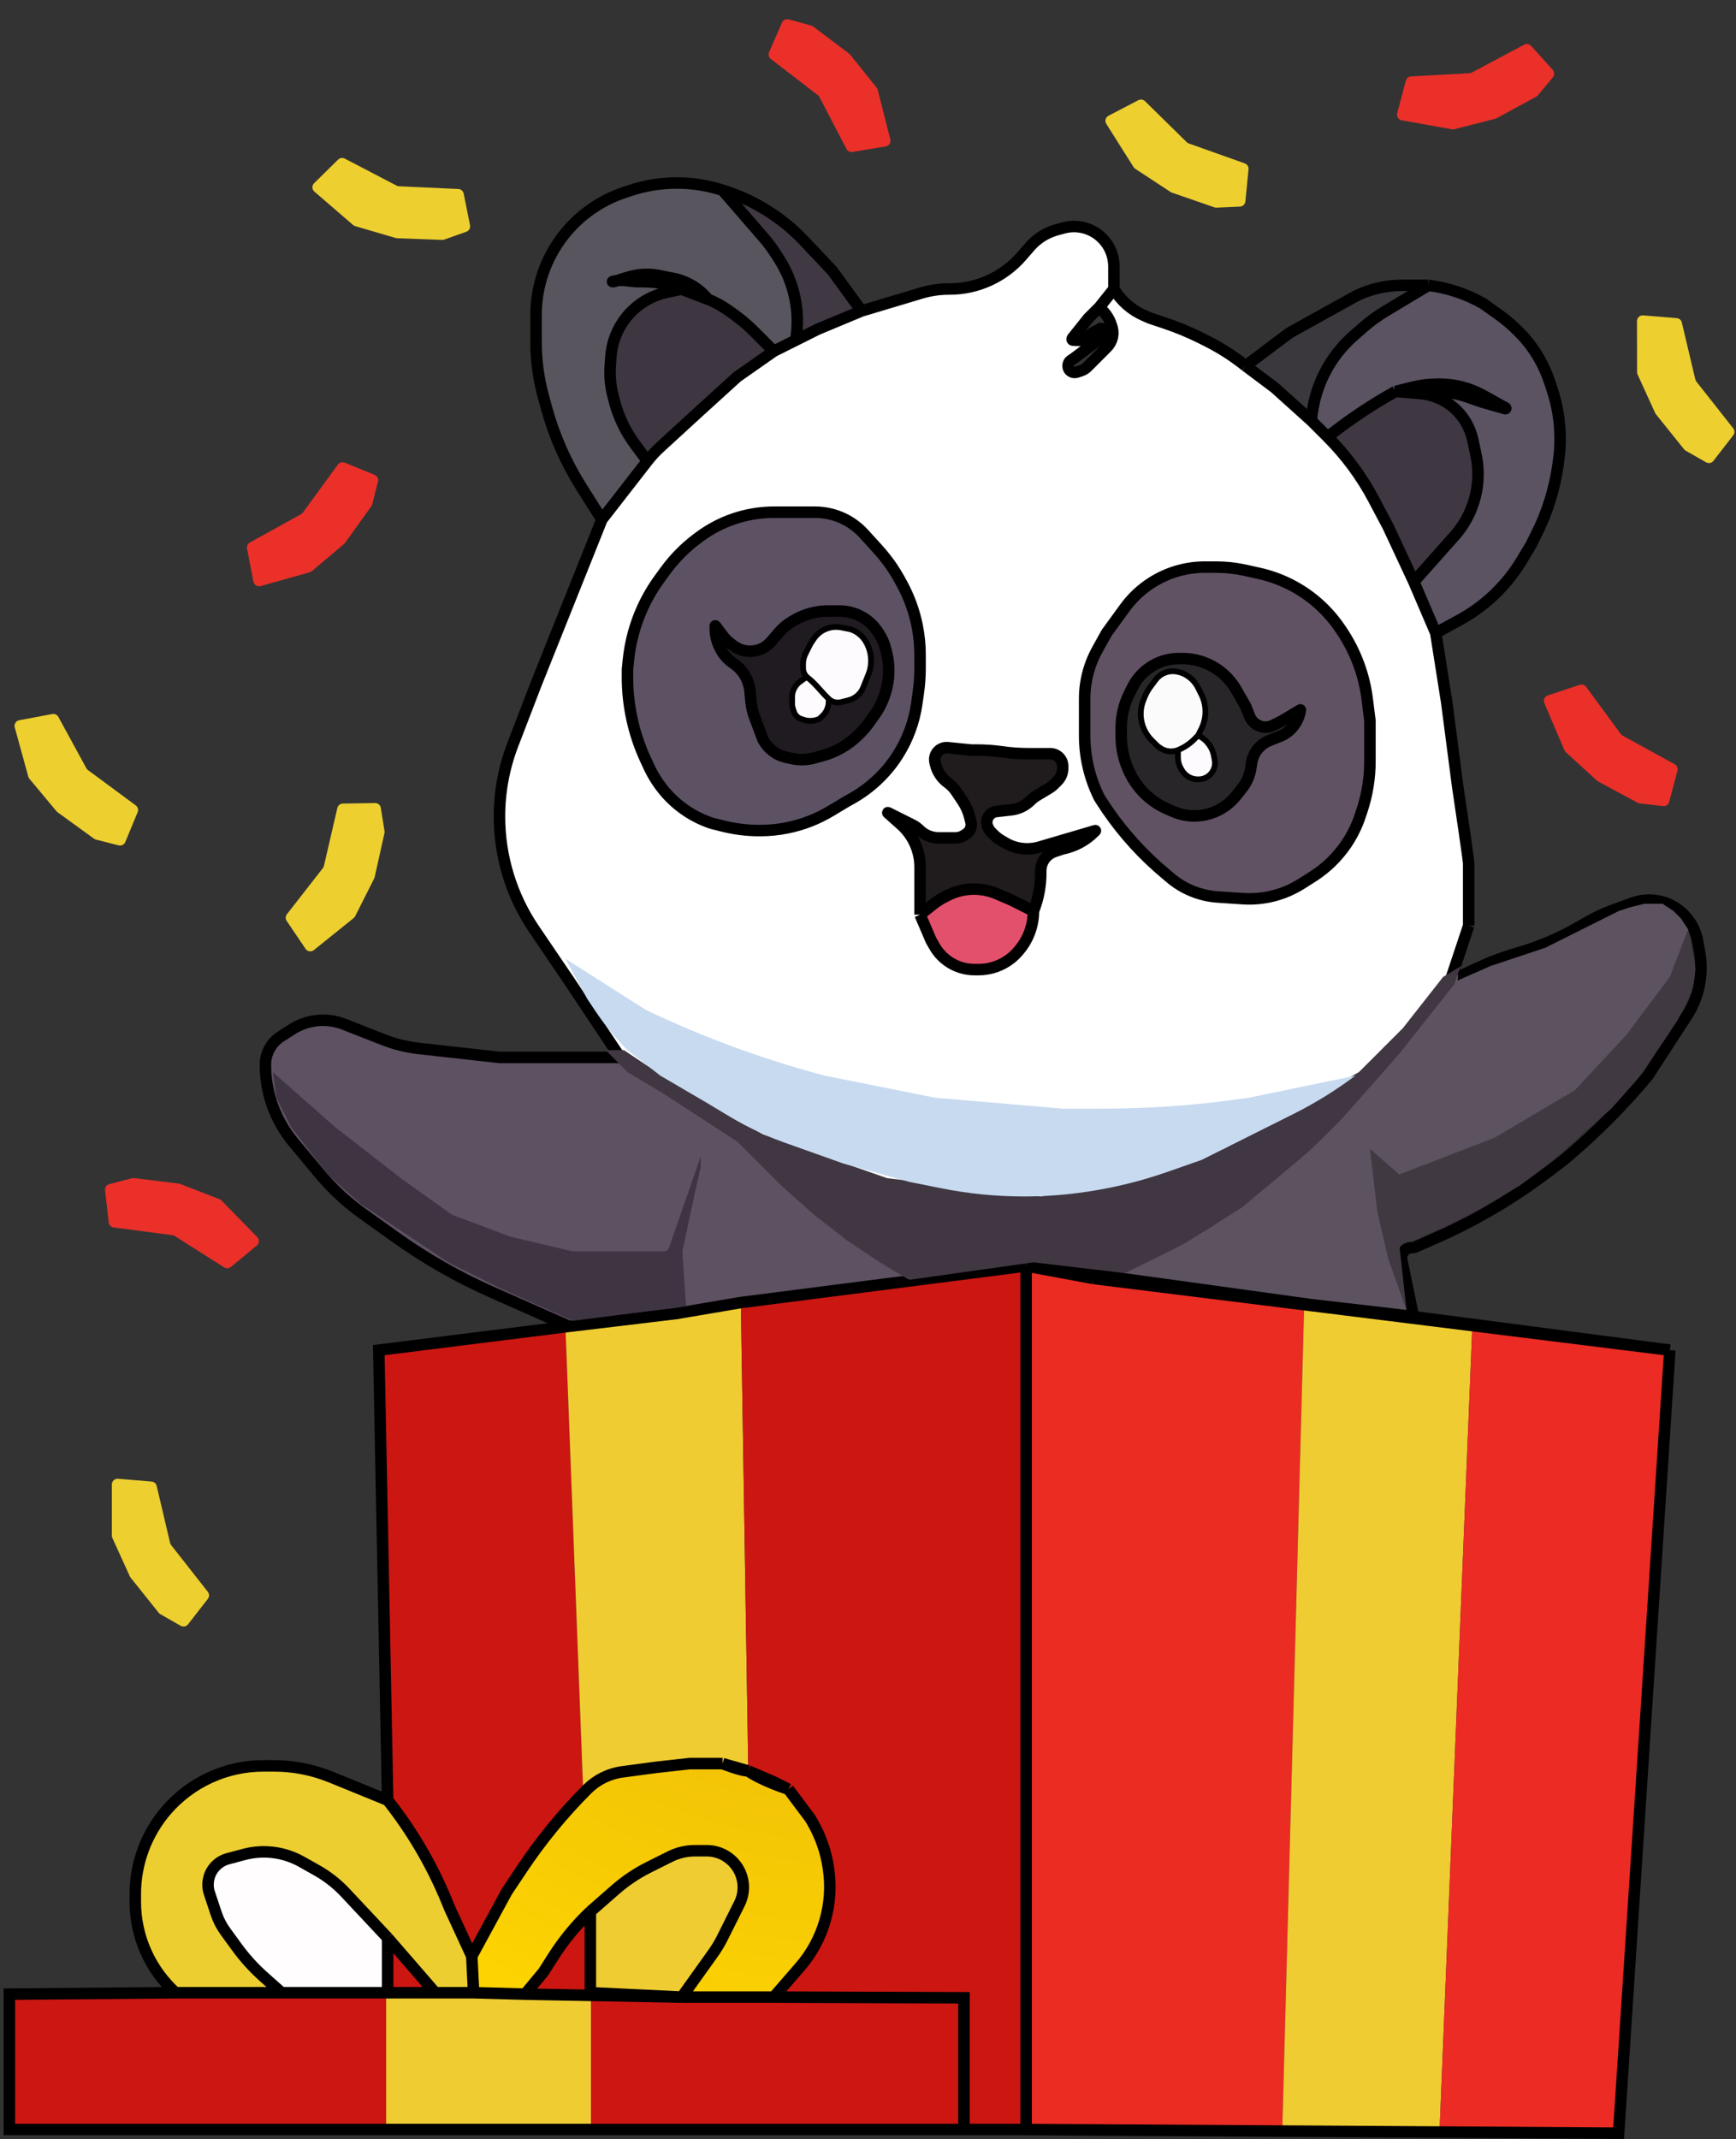 <svg width="302" height="372" viewBox="0 0 302 372" fill="none" xmlns="http://www.w3.org/2000/svg">
<rect x="0" y="0" width="302" height="372" fill="#333333" stroke="none"/>
<path d="M67.171 346.754V370.932H102.802V346.754H67.171Z" fill="#EFCC32"/>
<path d="M67.171 370.932V346.754H1V369.659L67.171 370.932Z" fill="#CC1612"/>
<path d="M102.802 346.754V370.932H167.7V348.027L130.797 347.303L102.802 346.754Z" fill="#CD1512"/>
<path d="M223.055 370.932L226.872 227.137L192.514 222.164L178.517 220.138V370.932H223.055Z" fill="#EB2C23"/>
<path d="M226.872 227.137L223.055 370.932H250.414L256.14 230.318L246.597 229.281L226.872 227.137Z" fill="#EFCC32"/>
<path d="M256.14 230.318L250.414 370.932H281.591L290.498 234.772L256.14 230.318Z" fill="#EB2B24"/>
<path d="M67.171 346.754H102.802L98.348 230.318L65.899 234.772L67.171 346.754Z" fill="#CC1612"/>
<path d="M98.348 230.318L102.802 346.754L130.797 347.303L128.888 227.137L117.436 228.33L98.348 230.318Z" fill="#EFCC32"/>
<path d="M167.7 348.027V370.932H178.517V220.138L160.701 222.651L128.888 227.137L130.797 347.303L167.7 348.027Z" fill="#CC1612"/>
<path fill-rule="evenodd" clip-rule="evenodd" d="M82.072 340.148L82.231 343.329L82.39 346.51L91.342 346.753L94.523 342.935L96.219 340.271C98.05 337.392 100.227 334.747 102.699 332.395L107.059 328.58C108.811 327.047 110.752 325.744 112.834 324.703L116.561 322.84C117.905 322.167 119.388 321.817 120.892 321.817H122.945C125.355 321.817 127.558 323.179 128.636 325.334C129.531 327.126 129.531 329.234 128.636 331.025L125.659 336.979C125.199 337.898 124.668 338.78 124.071 339.616L118.606 347.268H134.607L139.142 342.049C141.184 339.699 142.686 336.93 143.541 333.937C144.363 331.06 144.569 328.043 144.146 325.081L144.116 324.873C143.719 322.094 142.799 319.414 141.406 316.976L140.97 316.212L137.152 311.122L134.607 309.85L130.153 307.941L125.7 306.668H119.973L114.247 307.305L108.271 308.101C105.957 308.41 103.809 309.471 102.158 311.122C97.927 315.353 94.124 319.992 90.804 324.972L88.16 328.937L82.072 340.148Z" fill="url(#paint0_radial_1499_2256)"/>
<path d="M67.438 313.031L57.575 309.008C54.424 307.723 51.054 307.062 47.651 307.062H45.827C39.349 307.062 33.191 309.88 28.957 314.783C25.46 318.832 23.536 324.003 23.536 329.353V330.689C23.536 336.713 26.077 342.458 30.535 346.51H48.986L45.92 343.785C44.152 342.213 42.558 340.455 41.167 338.542L39.218 335.863C38.523 334.907 37.98 333.851 37.606 332.73L36.428 329.195C35.927 327.693 36.222 326.04 37.211 324.803C37.834 324.025 38.69 323.466 39.653 323.209L42.435 322.467C45.82 321.565 49.422 322.021 52.475 323.738L55.102 325.215C56.952 326.256 58.633 327.574 60.085 329.124L67.438 336.966L75.709 346.51H82.39L82.231 343.329L82.072 340.148L78.254 331.876L77.701 330.533C75.113 324.248 71.659 318.357 67.438 313.031Z" fill="#ECCE31"/>
<path d="M118.606 347.268L124.071 339.616C124.668 338.78 125.199 337.898 125.659 336.979L128.636 331.025C129.531 329.234 129.531 327.126 128.636 325.334C127.558 323.179 125.355 321.817 122.945 321.817H120.892C119.388 321.817 117.905 322.167 116.561 322.84L112.834 324.703C110.752 325.744 108.811 327.047 107.059 328.58L102.699 332.395V346.51L118.606 347.268Z" fill="#EFCC32"/>
<path fill-rule="evenodd" clip-rule="evenodd" d="M160.058 150.784C160.058 147.952 158.846 145.254 156.729 143.372L154.444 141.341C154.427 141.325 154.445 141.298 154.466 141.308L158.742 143.446C159.192 143.671 159.603 143.967 159.959 144.323C160.837 145.201 162.028 145.694 163.27 145.694H164.512H166.228C166.768 145.694 167.297 145.534 167.746 145.235L168.105 144.996C168.642 144.637 168.965 144.034 168.965 143.387C168.965 143.229 168.946 143.072 168.908 142.918L168.701 142.092C168.455 141.108 168.041 140.173 167.478 139.328L167.057 138.696L166.358 137.648C165.978 137.078 165.504 136.577 164.956 136.166L164.797 136.047C163.789 135.291 163.072 134.211 162.767 132.988L162.665 132.58C162.624 132.416 162.603 132.247 162.603 132.078C162.603 130.852 163.661 129.894 164.881 130.016L168.965 130.424H169.897C171.395 130.424 172.891 130.53 174.374 130.742C175.856 130.954 177.352 131.06 178.85 131.06H179.146H182.7C183.276 131.06 183.828 131.289 184.236 131.697C184.643 132.104 184.872 132.657 184.872 133.233V133.605C184.872 134.42 184.548 135.202 183.972 135.778L183.4 136.349C183.11 136.64 182.785 136.894 182.433 137.105L180.383 138.335C179.984 138.574 179.615 138.862 179.286 139.191C178.371 140.106 177.173 140.682 175.887 140.825L173.361 141.106C172.621 141.188 171.996 141.693 171.76 142.399C171.6 142.88 171.638 143.404 171.864 143.857L171.968 144.064C172.086 144.301 172.242 144.517 172.43 144.705L172.87 145.145C173.235 145.51 173.643 145.829 174.085 146.094L174.806 146.526C175.98 147.231 177.324 147.603 178.694 147.603C179.415 147.603 180.133 147.5 180.826 147.296L190.546 144.437C190.56 144.433 190.57 144.45 190.559 144.461L190.347 144.673C188.851 146.169 186.946 147.188 184.872 147.603L183.469 148.071C182.027 148.551 181.054 149.901 181.054 151.421V151.812C181.054 154.075 180.622 156.318 179.782 158.42C179.782 160.886 178.917 163.275 177.338 165.17L177.184 165.355C176.796 165.82 176.362 166.245 175.889 166.624C174.29 167.903 172.304 168.6 170.256 168.6H169.536C169.156 168.6 168.777 168.573 168.4 168.519C165.947 168.169 163.792 166.705 162.563 164.553L161.966 163.51L160.058 159.056V150.784ZM191.234 138.696C189.561 135.348 188.689 131.657 188.689 127.915V121.494C188.689 120.662 188.749 119.83 188.866 119.006C189.17 116.88 189.86 114.828 190.903 112.95L192.507 110.064L195.671 105.713C196.944 103.963 198.534 102.469 200.359 101.307C203.126 99.546 206.338 98.611 209.618 98.611H211.527C213.264 98.611 214.995 98.801 216.69 99.178L219.038 99.7C223.319 100.651 227.24 102.803 230.341 105.904C231.414 106.978 232.379 108.155 233.222 109.419L233.459 109.775C235.817 113.312 237.32 117.35 237.847 121.569L238.318 125.334V132.377C238.318 135.298 237.847 138.199 236.923 140.97L236.617 141.888C236.057 143.57 235.274 145.169 234.291 146.645C232.751 148.955 230.745 150.918 228.403 152.409L226.451 153.651C225.457 154.283 224.4 154.81 223.298 155.224C221.036 156.072 218.619 156.428 216.209 156.267L211.834 155.975C210.829 155.908 209.834 155.735 208.865 155.458C206.891 154.894 205.061 153.91 203.502 152.574L201.415 150.784C197.615 147.407 194.304 143.519 191.575 139.231L191.234 138.696ZM148.103 138.904C151.356 137.096 154.112 134.512 156.124 131.382C157.878 128.654 159.023 125.581 159.481 122.372L159.745 120.525C159.953 119.067 160.058 117.596 160.058 116.124V113.895C160.058 112.193 159.89 110.496 159.556 108.828C159.045 106.273 158.151 103.81 156.903 101.523L156.577 100.925C155.508 98.965 154.209 97.14 152.707 95.488L150.281 92.82C149.177 91.605 147.824 90.641 146.314 89.994C144.887 89.383 143.351 89.067 141.798 89.067H135.88H134.665C131.28 89.067 127.941 89.855 124.913 91.369C123.743 91.954 122.628 92.643 121.582 93.428L121.246 93.68C119.137 95.262 117.276 97.15 115.725 99.283L114.696 100.697C113.551 102.272 112.569 103.958 111.763 105.73C110.459 108.6 109.633 111.664 109.319 114.801L109.157 116.426V117.775C109.157 122.754 110.248 127.672 112.353 132.184L112.925 133.408C113.381 134.386 113.922 135.323 114.541 136.207L114.603 136.296C116.851 139.507 120.072 141.91 123.791 143.149L125.802 143.652C127.847 144.163 129.947 144.422 132.055 144.422H132.247C133.817 144.422 135.382 144.267 136.922 143.959C139.601 143.423 142.167 142.431 144.51 141.025L147.332 139.332L148.103 138.904Z" fill="white"/>
<path d="M145.424 203.594L132.873 198.683C131.487 198.14 130.151 197.477 128.881 196.701L135.88 204.23L145.424 212.502L153.638 218.122C156.209 219.881 159.012 221.273 161.966 222.258L178.509 220.137L190.204 222.306C196.393 220.016 202.367 217.181 208.055 213.836L210.322 212.502L219.866 205.503C227.897 199.163 235.142 191.887 241.448 183.83L243.408 181.325L235.773 188.483C234.084 190.066 232.186 191.409 230.131 192.475L216.049 199.777L204.952 204.285C198.806 206.781 192.342 208.406 185.747 209.113C180.514 209.674 175.235 209.652 170.007 209.049L168.211 208.842C163.631 208.313 159.1 207.423 154.661 206.18L145.424 203.594Z" fill="#3F3744"/>
<path fill-rule="evenodd" clip-rule="evenodd" d="M159.481 122.372C159.023 125.581 157.878 128.654 156.124 131.382C154.112 134.512 151.356 137.096 148.103 138.904L147.332 139.332L144.51 141.025C142.167 142.431 139.601 143.423 136.922 143.959C135.382 144.267 133.817 144.422 132.247 144.422H132.055C129.947 144.422 127.847 144.163 125.802 143.652L123.791 143.149C120.072 141.91 116.851 139.507 114.603 136.296L114.541 136.207C113.922 135.323 113.381 134.386 112.925 133.408L112.353 132.184C110.248 127.672 109.157 122.754 109.157 117.775V116.426L109.319 114.801C109.633 111.664 110.459 108.6 111.763 105.73C112.569 103.958 113.551 102.272 114.696 100.697L115.725 99.283C117.276 97.15 119.137 95.262 121.246 93.68L121.582 93.428C122.628 92.643 123.743 91.954 124.913 91.369C127.941 89.855 131.28 89.067 134.665 89.067H135.88H141.798C143.351 89.067 144.887 89.383 146.314 89.994C147.824 90.641 149.177 91.605 150.281 92.82L152.707 95.488C154.209 97.14 155.508 98.965 156.577 100.925L156.903 101.523C158.151 103.81 159.045 106.273 159.556 108.828C159.89 110.496 160.058 112.193 160.058 113.895V116.124C160.058 117.596 159.953 119.067 159.745 120.525L159.481 122.372ZM130.652 122.051C130.744 122.963 130.953 123.86 131.275 124.719L132.699 128.515C133.504 130.125 134.991 131.287 136.749 131.678L137.739 131.898C139.025 132.184 140.362 132.152 141.633 131.805L143.072 131.412C145.447 130.765 147.612 129.509 149.352 127.768L149.607 127.514C150.21 126.91 150.763 126.257 151.259 125.563L152.116 124.363C153.158 122.904 153.895 121.251 154.284 119.501L154.311 119.381C154.743 117.438 154.716 115.421 154.234 113.491L154.068 112.83C153.821 111.841 153.406 110.903 152.841 110.056L152.665 109.792C151.683 108.319 150.238 107.215 148.558 106.655C147.746 106.384 146.896 106.246 146.04 106.246H144.075C142.04 106.246 140.041 106.777 138.274 107.787L137.909 107.995C136.987 108.522 136.163 109.203 135.472 110.01L134.139 111.565C133.225 112.631 131.89 113.245 130.485 113.245C129.444 113.245 128.431 112.907 127.598 112.283L127.099 111.909C126.593 111.529 126.143 111.079 125.763 110.573L124.447 108.817C124.44 108.809 124.427 108.813 124.427 108.824V109.289C124.427 110.629 124.791 111.943 125.481 113.092L125.575 113.249C126.076 114.084 126.756 114.798 127.567 115.338C129.204 116.43 130.267 118.198 130.463 120.156L130.652 122.051Z" fill="#5D5263"/>
<path fill-rule="evenodd" clip-rule="evenodd" d="M188.866 119.006C188.749 119.83 188.689 120.662 188.689 121.494V127.915C188.689 131.657 189.561 135.348 191.234 138.696L191.575 139.231C194.304 143.519 197.615 147.407 201.415 150.784L203.502 152.574C205.061 153.91 206.891 154.894 208.865 155.458C209.834 155.735 210.829 155.908 211.834 155.975L216.209 156.267C218.619 156.428 221.036 156.072 223.298 155.224C224.4 154.81 225.457 154.283 226.451 153.651L228.403 152.409C230.745 150.918 232.751 148.955 234.291 146.645C235.274 145.169 236.057 143.57 236.617 141.888L236.923 140.97C237.847 138.199 238.318 135.298 238.318 132.377V125.334L237.847 121.569C237.32 117.35 235.817 113.312 233.459 109.775L233.222 109.419C232.379 108.155 231.414 106.978 230.341 105.904C227.24 102.803 223.319 100.651 219.038 99.7L216.69 99.178C214.995 98.801 213.264 98.611 211.527 98.611H209.618C206.338 98.611 203.126 99.546 200.359 101.307C198.534 102.469 196.944 103.963 195.671 105.713L192.507 110.064L190.903 112.95C189.86 114.828 189.17 116.88 188.866 119.006ZM196.265 133.79C195.465 131.99 195.052 130.043 195.052 128.073V126.542C195.052 124.492 195.529 122.471 196.446 120.638L197.011 119.507C197.808 117.913 199.059 116.591 200.606 115.707C201.97 114.928 203.513 114.518 205.084 114.518H205.691C208.269 114.518 210.762 115.44 212.719 117.118C213.659 117.923 214.454 118.885 215.068 119.959L216.685 122.789L217.392 124.557C217.747 125.445 218.507 126.108 219.434 126.339C220.123 126.512 220.852 126.432 221.487 126.114L223.047 125.334L226.214 123.434C226.219 123.431 226.227 123.436 226.225 123.443L226.151 123.816C225.798 125.577 224.653 127.076 223.047 127.879L220.821 128.77C220.191 129.022 219.619 129.399 219.139 129.879C218.372 130.646 217.874 131.641 217.721 132.714L217.608 133.509C217.42 134.822 216.884 136.06 216.056 137.096L215.016 138.395C213.256 140.596 210.591 141.877 207.773 141.877C206.516 141.877 205.273 141.622 204.118 141.127L203.174 140.722C202.007 140.222 200.919 139.555 199.944 138.743C198.4 137.456 197.172 135.831 196.356 133.995L196.265 133.79Z" fill="#605263"/>
<path d="M196.446 120.638C195.529 122.471 195.052 124.492 195.052 126.542V128.073C195.052 130.043 195.465 131.99 196.265 133.79L196.356 133.995C197.172 135.831 198.4 137.456 199.944 138.743C200.919 139.555 202.007 140.222 203.174 140.722L204.118 141.127C205.273 141.622 206.516 141.877 207.773 141.877C210.591 141.877 213.256 140.596 215.016 138.395L216.056 137.096C216.884 136.06 217.42 134.822 217.608 133.509L217.721 132.714C217.874 131.641 218.372 130.646 219.139 129.879C219.619 129.399 220.191 129.022 220.821 128.77L223.047 127.879C224.653 127.076 225.798 125.577 226.151 123.816L226.225 123.443C226.227 123.436 226.219 123.431 226.214 123.434L223.047 125.334L221.487 126.114C220.852 126.432 220.123 126.512 219.434 126.339C218.507 126.108 217.747 125.445 217.392 124.557L216.685 122.789L215.068 119.959C214.454 118.885 213.659 117.923 212.719 117.118C210.762 115.44 208.269 114.518 205.691 114.518H205.084C203.513 114.518 201.97 114.928 200.606 115.707C199.059 116.591 197.808 117.913 197.011 119.507L196.446 120.638Z" fill="#282629"/>
<path d="M132.699 128.515L131.275 124.719C130.953 123.86 130.744 122.963 130.652 122.051L130.463 120.156C130.267 118.198 129.204 116.43 127.567 115.338C126.756 114.798 126.076 114.084 125.575 113.249L125.481 113.092C124.791 111.943 124.427 110.629 124.427 109.289V108.824C124.427 108.813 124.44 108.809 124.447 108.817L125.763 110.573C126.143 111.079 126.593 111.529 127.099 111.909L127.598 112.283C128.431 112.907 129.444 113.245 130.485 113.245C131.89 113.245 133.225 112.631 134.139 111.565L135.472 110.01C136.163 109.203 136.987 108.522 137.909 107.995L138.274 107.787C140.041 106.777 142.04 106.246 144.075 106.246H146.04C146.896 106.246 147.746 106.384 148.558 106.655C150.238 107.215 151.683 108.319 152.665 109.792L152.841 110.056C153.406 110.903 153.821 111.841 154.068 112.83L154.234 113.491C154.716 115.421 154.743 117.438 154.311 119.381L154.284 119.501C153.895 121.251 153.158 122.904 152.116 124.363L151.259 125.563C150.763 126.257 150.21 126.91 149.607 127.514L149.352 127.768C147.612 129.509 145.447 130.765 143.072 131.412L141.633 131.805C140.362 132.152 139.025 132.184 137.739 131.898L136.749 131.678C134.991 131.287 133.504 130.125 132.699 128.515Z" fill="#201B21"/>
<path d="M154.466 141.308C154.445 141.298 154.427 141.325 154.444 141.341L156.729 143.372C158.846 145.254 160.058 147.952 160.058 150.784V159.056L162.207 157.337C162.893 156.788 163.635 156.313 164.422 155.92L164.926 155.667C166.327 154.967 167.872 154.602 169.439 154.602C170.806 154.602 172.158 154.88 173.414 155.418L175.964 156.511L179.782 158.42C180.622 156.318 181.054 154.075 181.054 151.812V151.421C181.054 149.901 182.027 148.551 183.469 148.071L184.872 147.603C186.946 147.188 188.851 146.169 190.347 144.673L190.559 144.461C190.57 144.45 190.56 144.433 190.546 144.437L180.826 147.296C180.133 147.5 179.415 147.603 178.694 147.603C177.324 147.603 175.98 147.231 174.806 146.526L174.085 146.094C173.643 145.829 173.235 145.51 172.87 145.145L172.43 144.705C172.242 144.517 172.086 144.301 171.968 144.064L171.864 143.857C171.638 143.404 171.6 142.88 171.76 142.399C171.996 141.693 172.621 141.188 173.361 141.106L175.887 140.825C177.173 140.682 178.371 140.106 179.286 139.191C179.615 138.862 179.984 138.574 180.383 138.335L182.433 137.105C182.785 136.894 183.11 136.64 183.4 136.349L183.972 135.778C184.548 135.202 184.872 134.42 184.872 133.605V133.233C184.872 132.657 184.643 132.104 184.236 131.697C183.828 131.289 183.276 131.06 182.7 131.06H179.146H178.85C177.352 131.06 175.856 130.954 174.374 130.742C172.891 130.53 171.395 130.424 169.897 130.424H168.965L164.881 130.016C163.661 129.894 162.603 130.852 162.603 132.078C162.603 132.247 162.624 132.416 162.665 132.58L162.767 132.988C163.072 134.211 163.789 135.291 164.797 136.047L164.956 136.166C165.504 136.577 165.978 137.078 166.358 137.648L167.057 138.696L167.478 139.328C168.041 140.173 168.455 141.108 168.701 142.092L168.908 142.918C168.946 143.072 168.965 143.229 168.965 143.387C168.965 144.034 168.642 144.637 168.105 144.996L167.746 145.235C167.297 145.534 166.768 145.694 166.228 145.694H164.512H163.27C162.028 145.694 160.837 145.201 159.959 144.323C159.603 143.967 159.192 143.671 158.742 143.446L154.466 141.308Z" fill="#201C1D"/>
<path d="M160.058 159.056L161.966 163.51L162.563 164.553C163.792 166.705 165.947 168.169 168.4 168.519C168.777 168.573 169.156 168.6 169.536 168.6H170.256C172.304 168.6 174.29 167.903 175.889 166.624C176.362 166.245 176.796 165.82 177.184 165.355L177.338 165.17C178.917 163.275 179.782 160.886 179.782 158.42L175.964 156.511L173.414 155.418C172.158 154.88 170.806 154.602 169.439 154.602C167.872 154.602 166.327 154.967 164.926 155.667L164.422 155.92C163.635 156.313 162.893 156.788 162.207 157.337L160.058 159.056Z" fill="#E3506C"/>
<path d="M112.621 80.16C113.28 79.313 114.008 78.523 114.799 77.798L121.246 71.888L128.245 65.526L134.607 61.072L131.093 57.558C130.044 56.509 128.911 55.548 127.703 54.686L126.736 53.995C125.625 53.202 124.423 52.544 123.155 52.037L118.55 50.287L116.066 50.807C113.814 51.278 111.738 52.369 110.073 53.956C107.846 56.078 106.49 58.954 106.271 62.023L106.161 63.562C106.038 65.284 106.189 67.016 106.608 68.691L106.822 69.548C107.523 72.353 108.773 74.991 110.5 77.31L112.621 80.16Z" fill="#3E3641"/>
<path d="M241.499 91.612L245.953 101.156L251.043 95.43L253.035 93.188C255.059 90.911 256.399 88.109 256.899 85.105C257.234 83.098 257.187 81.047 256.761 79.059L256.208 76.482C255.746 74.326 254.6 72.376 252.941 70.924C251.295 69.484 249.231 68.609 247.051 68.427L242.772 68.071C238.959 70.188 235.314 72.592 231.865 75.262L230.948 75.972C234.147 79.17 236.849 82.828 238.965 86.826L241.499 91.612Z" fill="#3F3742"/>
<path fill-rule="evenodd" clip-rule="evenodd" d="M104.703 90.34L101.156 84.724C98.446 80.433 96.389 75.761 95.053 70.864L94.519 68.906C93.677 65.818 93.25 62.631 93.25 59.43V54.782C93.25 49.786 94.915 44.933 97.982 40.99C100.705 37.489 104.403 34.873 108.61 33.471L109.576 33.148C114.683 31.446 120.194 31.382 125.339 32.965L125.7 33.076L132.887 41.369C133.609 42.202 134.27 43.086 134.866 44.013L135.512 45.017C138.205 49.207 139.244 54.249 138.425 59.163L134.607 61.072L131.093 57.558C130.044 56.509 128.911 55.548 127.703 54.686L126.736 53.995C125.625 53.202 124.423 52.544 123.155 52.037L123.087 51.956C121.489 50.038 119.255 48.757 116.792 48.346L114.533 47.895C113.92 47.772 113.296 47.71 112.67 47.71H112.387C110.696 47.71 109.034 48.228 107.434 48.778C106.848 48.861 106.389 48.983 106.612 48.983C106.769 48.983 107.072 48.902 107.434 48.778C108.444 48.633 109.983 48.983 111.003 48.983H111.702C113.392 48.983 115.076 49.19 116.716 49.6L116.792 49.619L118.55 50.287L116.066 50.807C113.814 51.278 111.738 52.369 110.073 53.956C107.846 56.078 106.49 58.954 106.271 62.023L106.161 63.562C106.038 65.284 106.189 67.016 106.608 68.691L106.822 69.548C107.523 72.353 108.773 74.991 110.5 77.31L112.621 80.16L104.703 90.34Z" fill="#58555E"/>
<path d="M144.787 47.074L139.913 41.913C136.018 37.789 131.121 34.745 125.7 33.076L132.887 41.369C133.609 42.202 134.27 43.086 134.866 44.013L135.512 45.017C138.205 49.207 139.244 54.249 138.425 59.163L142.242 57.254L149.878 54.073L144.787 47.074Z" fill="#403843"/>
<path fill-rule="evenodd" clip-rule="evenodd" d="M248.498 49.619L241.025 54.103C239.647 54.929 238.346 55.878 237.136 56.936L235.495 58.372C231.189 62.14 228.545 67.454 228.138 73.161L230.948 75.972L231.865 75.262C235.314 72.592 238.959 70.188 242.772 68.071L247.051 68.427C249.231 68.609 251.295 69.484 252.941 70.924C254.6 72.376 255.746 74.326 256.208 76.482L256.761 79.059C257.187 81.047 257.234 83.098 256.899 85.105C256.399 88.109 255.059 90.911 253.035 93.188L251.043 95.43L245.953 101.156L249.77 110.064L253.896 107.813C255.805 106.772 257.59 105.517 259.216 104.072C261.39 102.139 263.257 99.887 264.754 97.393L266.313 94.793L267.332 92.755C269.186 89.048 270.43 85.067 271.016 80.964L271.129 80.169C271.312 78.892 271.403 77.603 271.403 76.313C271.403 73.382 270.931 70.471 270.004 67.69L269.548 66.322C269.089 64.946 268.496 63.619 267.776 62.36C266.805 60.66 265.612 59.098 264.228 57.714L263.954 57.44C262.983 56.469 261.934 55.581 260.818 54.783L258.042 52.8C255.102 51.12 251.858 50.039 248.498 49.619ZM242.772 68.071H249.525C251.789 68.071 254.031 68.502 256.133 69.343L258.042 69.979L261.862 71.071C261.949 71.096 261.999 70.976 261.92 70.932L258.05 68.782C257.198 68.309 256.304 67.915 255.379 67.607C253.771 67.071 252.088 66.798 250.393 66.798H250.057C248.599 66.798 247.146 66.977 245.731 67.331L242.772 68.071Z" fill="#5B5362"/>
<path d="M224.32 57.89L216.685 63.617L221.775 67.434L228.138 73.161C228.545 67.454 231.189 62.14 235.495 58.372L237.136 56.936C238.346 55.878 239.647 54.929 241.025 54.103L248.498 49.619H243.858C241.052 49.619 238.283 50.273 235.773 51.528L224.32 57.89Z" fill="#3A383D"/>
<path fill-rule="evenodd" clip-rule="evenodd" d="M98.977 170.509L107.884 183.87L119.337 190.869L128.881 196.701C130.151 197.477 131.487 198.14 132.873 198.683L145.424 203.594L154.661 206.18C159.1 207.423 163.631 208.313 168.211 208.842L170.007 209.049C175.235 209.652 180.514 209.674 185.747 209.113C192.342 208.406 198.806 206.781 204.952 204.285L216.049 199.777L230.131 192.475C232.186 191.409 234.084 190.066 235.773 188.483L243.408 181.325L252.315 170.509L255.497 160.965V150.148C255.497 149.639 254.224 141.028 253.588 136.787L251.679 122.153L249.77 110.064L245.953 101.156L241.499 91.612L238.965 86.826C236.849 82.828 234.147 79.17 230.948 75.972L228.138 73.161L221.775 67.434L216.685 63.617C214.57 61.925 212.282 60.461 209.86 59.25L208.934 58.787C206.893 57.766 204.782 56.892 202.617 56.17L200.142 55.345L199.098 54.898C196.881 53.948 195.02 52.324 193.779 50.255L191.234 53.437L191.807 54.01C192.271 54.473 192.656 55.008 192.949 55.594L192.985 55.665C193.09 55.876 193.181 56.094 193.255 56.317L193.407 56.773C193.649 57.498 193.649 58.282 193.407 59.008C193.234 59.528 192.941 60.001 192.553 60.389L191.871 61.072L190.598 62.344L189.153 63.79C188.848 64.094 188.477 64.324 188.068 64.46L187.316 64.711C186.978 64.823 186.607 64.774 186.311 64.576C185.627 64.12 185.627 63.114 186.311 62.657L186.781 62.344L189.326 60.435L191.609 58.723C191.774 58.599 191.871 58.405 191.871 58.199V57.461C191.871 57.15 191.495 56.994 191.275 57.214C191.248 57.241 191.217 57.263 191.184 57.279L190.299 57.722C190.076 57.834 189.872 57.98 189.695 58.157L189.081 58.771C188.513 59.339 187.584 59.163 186.781 59.163C186.272 59.163 186.569 58.739 186.781 58.527L189.326 55.345L191.234 53.437L193.779 50.255V46.339C193.779 44.016 192.618 41.846 190.685 40.557C189.013 39.443 186.94 39.106 185.002 39.635L183.858 39.947C182.03 40.445 180.392 41.476 179.151 42.907L177.748 44.527C174.594 48.165 170.017 50.255 165.202 50.255H165.079C163.437 50.255 161.804 50.495 160.231 50.967L149.878 54.073L142.242 57.254L138.425 59.163L134.607 61.072L128.245 65.526L121.246 71.888L114.799 77.798C114.008 78.523 113.28 79.313 112.621 80.16L104.703 90.34L102.158 96.702L93.25 118.971L89.211 129.475C87.675 133.467 86.888 137.708 86.888 141.985C86.888 148.963 88.982 155.78 92.9 161.554L98.977 170.509ZM160.058 150.784C160.058 147.952 158.846 145.254 156.729 143.372L154.444 141.341C154.427 141.325 154.445 141.298 154.466 141.308L158.742 143.446C159.192 143.671 159.603 143.967 159.959 144.323C160.837 145.201 162.028 145.694 163.27 145.694H164.512H166.228C166.768 145.694 167.297 145.534 167.746 145.235L168.105 144.996C168.642 144.637 168.965 144.034 168.965 143.387C168.965 143.229 168.946 143.072 168.908 142.918L168.701 142.092C168.455 141.108 168.041 140.173 167.478 139.328L167.057 138.696L166.358 137.648C165.978 137.078 165.504 136.577 164.956 136.166L164.797 136.047C163.789 135.291 163.072 134.211 162.767 132.988L162.665 132.58C162.624 132.416 162.603 132.247 162.603 132.078C162.603 130.852 163.661 129.894 164.881 130.016L168.965 130.424H169.897C171.395 130.424 172.891 130.53 174.374 130.742C175.856 130.954 177.352 131.06 178.85 131.06H179.146H182.7C183.276 131.06 183.828 131.289 184.236 131.697C184.643 132.104 184.872 132.657 184.872 133.233V133.605C184.872 134.42 184.548 135.202 183.972 135.778L183.4 136.349C183.11 136.64 182.785 136.894 182.433 137.105L180.383 138.335C179.984 138.574 179.615 138.862 179.286 139.191C178.371 140.106 177.173 140.682 175.887 140.825L173.361 141.106C172.621 141.188 171.996 141.693 171.76 142.399C171.6 142.88 171.638 143.404 171.864 143.857L171.968 144.064C172.086 144.301 172.242 144.517 172.43 144.705L172.87 145.145C173.235 145.51 173.643 145.829 174.085 146.094L174.806 146.526C175.98 147.231 177.324 147.603 178.694 147.603C179.415 147.603 180.133 147.5 180.826 147.296L190.546 144.437C190.56 144.433 190.57 144.45 190.559 144.461L190.347 144.673C188.851 146.169 186.946 147.188 184.872 147.603L183.469 148.071C182.027 148.551 181.054 149.901 181.054 151.421V151.812C181.054 154.075 180.622 156.318 179.782 158.42C179.782 160.886 178.917 163.275 177.338 165.17L177.184 165.355C176.796 165.82 176.362 166.245 175.889 166.624C174.29 167.903 172.304 168.6 170.256 168.6H169.536C169.156 168.6 168.777 168.573 168.4 168.519C165.947 168.169 163.792 166.705 162.563 164.553L161.966 163.51L160.058 159.056V150.784ZM191.234 138.696C189.561 135.348 188.689 131.657 188.689 127.915V121.494C188.689 120.662 188.749 119.83 188.866 119.006C189.17 116.88 189.86 114.828 190.903 112.95L192.507 110.064L195.671 105.713C196.944 103.963 198.534 102.469 200.359 101.307C203.126 99.546 206.338 98.611 209.618 98.611H211.527C213.264 98.611 214.995 98.801 216.69 99.178L219.038 99.7C223.319 100.651 227.24 102.803 230.341 105.904C231.414 106.978 232.379 108.155 233.222 109.419L233.459 109.775C235.817 113.312 237.32 117.35 237.847 121.569L238.318 125.334V132.377C238.318 135.298 237.847 138.199 236.923 140.97L236.617 141.888C236.057 143.57 235.274 145.169 234.291 146.645C232.751 148.955 230.745 150.918 228.403 152.409L226.451 153.651C225.457 154.283 224.4 154.81 223.298 155.224C221.036 156.072 218.619 156.428 216.209 156.267L211.834 155.975C210.829 155.908 209.834 155.735 208.865 155.458C206.891 154.894 205.061 153.91 203.502 152.574L201.415 150.784C197.615 147.407 194.304 143.519 191.575 139.231L191.234 138.696ZM148.103 138.904C151.356 137.096 154.112 134.512 156.124 131.382C157.878 128.654 159.023 125.581 159.481 122.372L159.745 120.525C159.953 119.067 160.058 117.596 160.058 116.124V113.895C160.058 112.193 159.89 110.496 159.556 108.828C159.045 106.273 158.151 103.81 156.903 101.523L156.577 100.925C155.508 98.965 154.209 97.14 152.707 95.488L150.281 92.82C149.177 91.605 147.824 90.641 146.314 89.994C144.887 89.383 143.351 89.067 141.798 89.067H135.88H134.665C131.28 89.067 127.941 89.855 124.913 91.369C123.743 91.954 122.628 92.643 121.582 93.428L121.246 93.68C119.137 95.262 117.276 97.15 115.725 99.283L114.696 100.697C113.551 102.272 112.569 103.958 111.763 105.73C110.459 108.6 109.633 111.664 109.319 114.801L109.157 116.426V117.775C109.157 122.754 110.248 127.672 112.353 132.184L112.925 133.408C113.381 134.386 113.922 135.323 114.541 136.207L114.603 136.296C116.851 139.507 120.072 141.91 123.791 143.149L125.802 143.652C127.847 144.163 129.947 144.422 132.055 144.422H132.247C133.817 144.422 135.382 144.267 136.922 143.959C139.601 143.423 142.167 142.431 144.51 141.025L147.332 139.332L148.103 138.904Z" fill="white"/>
<path d="M75.709 346.51L67.438 336.966V346.51H75.709Z" fill="#CC1612"/>
<path d="M67.438 336.966L60.085 329.124C58.633 327.574 56.952 326.256 55.102 325.215L52.475 323.738C49.422 322.021 45.82 321.565 42.435 322.467L39.653 323.209C38.69 323.466 37.834 324.025 37.211 324.803C36.222 326.04 35.927 327.693 36.428 329.195L37.606 332.73C37.98 333.851 38.523 334.907 39.218 335.863L41.167 338.542C42.558 340.455 44.152 342.213 45.92 343.785L48.986 346.51H67.438V336.966Z" fill="#FFFDFE"/>
<path d="M102.699 332.395C100.227 334.747 98.05 337.392 96.219 340.271L94.523 342.935L91.342 346.753L118.606 347.268L102.699 346.51V332.395Z" fill="#CC1612"/>
<path d="M68.826 215.144C74.067 218.887 79.675 222.087 85.563 224.695L98.977 230.635L114.883 228.733L117.602 228.408L128.881 226.499L161.966 222.258C159.012 221.273 156.209 219.881 153.638 218.122L145.424 212.502L135.88 204.23L128.881 196.701L119.337 190.869L107.884 183.87H86.888L72.915 182.317C70.787 182.081 68.699 181.566 66.704 180.786L59.841 178.1C56.847 176.928 53.474 177.264 50.77 179.002L48.843 180.241C47.175 181.313 46.167 183.16 46.167 185.143C46.167 190.076 47.897 194.853 51.055 198.643L55.557 204.045C57.771 206.703 60.317 209.066 63.132 211.076L68.826 215.144Z" fill="#5E5162"/>
<path d="M290.491 234.771L281.583 370.931L178.509 370.294M290.491 234.771L256.133 230.5L245.953 229.235M290.491 234.771L178.509 220.137M178.509 220.137V370.294M178.509 220.137L161.966 222.258M178.509 220.137L190.204 222.306M67.438 313.031L65.891 234.771L98.977 230.635M67.438 313.031L57.575 309.008C54.424 307.723 51.054 307.062 47.651 307.062H45.827C39.349 307.062 33.191 309.88 28.957 314.783V314.783C25.46 318.832 23.536 324.003 23.536 329.353V330.689C23.536 336.713 26.077 342.458 30.535 346.51V346.51M67.438 313.031V313.031C71.659 318.357 75.113 324.248 77.701 330.533L78.254 331.876L82.072 340.148M30.535 346.51L1.629 346.753V370.294H69.709H98.977H167.693M30.535 346.51H48.986M30.535 346.51H67.438M178.509 370.294H167.693M82.072 340.148L88.16 328.937L90.804 324.972C94.124 319.992 97.927 315.353 102.158 311.122V311.122V311.122C103.809 309.471 105.957 308.41 108.271 308.101L114.247 307.304L119.973 306.668H125.7M82.072 340.148L82.231 343.329L82.39 346.51M125.7 306.668C125.7 306.668 128.911 307.941 130.153 307.941M125.7 306.668L130.153 307.941M137.152 311.122C137.152 311.122 132.638 309.68 130.153 307.941M137.152 311.122L140.97 316.212L141.406 316.976C142.799 319.414 143.719 322.094 144.116 324.873L144.146 325.081C144.569 328.043 144.363 331.06 143.541 333.937V333.937C142.686 336.93 141.184 339.699 139.142 342.049L134.607 347.268M137.152 311.122L134.607 309.85L130.153 307.941M134.607 347.268H118.606M134.607 347.268L167.693 347.389V370.294M118.606 347.268L124.071 339.616C124.668 338.78 125.199 337.898 125.659 336.979L128.636 331.025C129.531 329.234 129.531 327.126 128.636 325.334V325.334C127.558 323.179 125.355 321.817 122.945 321.817H120.892C119.388 321.817 117.905 322.167 116.561 322.84L112.834 324.703C110.752 325.744 108.811 327.047 107.059 328.58L102.699 332.395M118.606 347.268L102.699 346.51V332.395M118.606 347.268L91.342 346.753M91.342 346.753L94.523 342.935L96.218 340.271C98.05 337.392 100.227 334.747 102.699 332.395V332.395M91.342 346.753L82.39 346.51M75.709 346.51L67.438 336.966M75.709 346.51H82.39M75.709 346.51H67.438M67.438 336.966L60.085 329.124C58.633 327.574 56.952 326.256 55.102 325.215L52.475 323.738C49.422 322.021 45.82 321.565 42.435 322.467L39.653 323.209C38.69 323.466 37.834 324.025 37.211 324.803V324.803C36.222 326.04 35.927 327.693 36.428 329.195L37.606 332.731C37.98 333.851 38.523 334.907 39.218 335.863L41.167 338.542C42.558 340.455 44.152 342.213 45.92 343.785L48.986 346.51M67.438 336.966V346.51M48.986 346.51H67.438M98.977 230.635L85.563 224.695C79.675 222.087 74.067 218.887 68.826 215.144L63.132 211.076C60.317 209.066 57.771 206.703 55.557 204.045L51.055 198.643C47.897 194.853 46.167 190.076 46.167 185.143V185.143V185.143C46.167 183.16 47.175 181.313 48.843 180.241L50.77 179.002C53.474 177.264 56.847 176.928 59.841 178.1L66.704 180.786C68.699 181.566 70.787 182.081 72.915 182.317L86.888 183.87H107.884M98.977 230.635L114.883 228.733L117.602 228.408L128.881 226.499L161.966 222.258M107.884 183.87L98.977 170.509L92.9 161.554C88.982 155.78 86.888 148.963 86.888 141.985V141.985C86.888 137.708 87.675 133.467 89.211 129.475L93.25 118.971L102.158 96.702L104.703 90.34M107.884 183.87L119.337 190.869L128.881 196.701M104.703 90.34L101.156 84.724C98.446 80.433 96.389 75.761 95.053 70.864L94.519 68.906C93.677 65.818 93.25 62.631 93.25 59.43V54.782C93.25 49.786 94.915 44.933 97.982 40.99V40.99C100.705 37.489 104.403 34.873 108.61 33.471L109.576 33.148C114.683 31.446 120.194 31.382 125.339 32.965L125.7 33.076M104.703 90.34L112.621 80.16M149.878 54.073L144.787 47.074L139.913 41.913C136.018 37.789 131.121 34.745 125.7 33.076V33.076M149.878 54.073L160.231 50.967C161.804 50.495 163.437 50.255 165.079 50.255H165.202C170.017 50.255 174.594 48.165 177.748 44.527L179.151 42.907C180.392 41.476 182.03 40.445 183.858 39.947L185.002 39.635C186.94 39.106 189.013 39.443 190.685 40.557V40.557C192.618 41.846 193.779 44.016 193.779 46.339V50.255M149.878 54.073L142.242 57.254L138.425 59.163M193.779 50.255L191.234 53.437M193.779 50.255V50.255C195.02 52.324 196.881 53.948 199.098 54.898L200.142 55.345L202.617 56.17C204.782 56.892 206.893 57.766 208.934 58.787L209.86 59.25C212.282 60.461 214.57 61.925 216.685 63.617V63.617M191.234 53.437L189.326 55.345L186.781 58.527C186.569 58.739 186.272 59.163 186.781 59.163V59.163C187.584 59.163 188.513 59.339 189.081 58.771L189.695 58.157C189.872 57.98 190.076 57.834 190.299 57.722L191.184 57.279C191.217 57.263 191.248 57.241 191.275 57.214V57.214C191.495 56.994 191.871 57.15 191.871 57.461V58.199C191.871 58.405 191.774 58.599 191.609 58.723L189.326 60.435L186.781 62.344L186.311 62.657C185.627 63.114 185.627 64.12 186.311 64.576V64.576C186.607 64.774 186.978 64.823 187.316 64.711L188.068 64.46C188.477 64.324 188.848 64.094 189.153 63.79L190.598 62.344L191.871 61.072L192.553 60.389C192.941 60.001 193.234 59.528 193.407 59.008V59.008C193.649 58.282 193.649 57.498 193.407 56.773L193.255 56.317C193.181 56.094 193.09 55.876 192.985 55.665L192.949 55.594C192.656 55.008 192.271 54.473 191.807 54.01L191.234 53.437ZM216.685 63.617L224.32 57.89L235.773 51.528V51.528C238.283 50.273 241.052 49.619 243.858 49.619H248.498M216.685 63.617L221.775 67.434L228.138 73.161M248.498 49.619V49.619C251.858 50.039 255.102 51.12 258.042 52.8V52.8L260.818 54.783C261.934 55.581 262.983 56.469 263.954 57.44L264.228 57.714C265.612 59.098 266.805 60.66 267.776 62.36V62.36C268.496 63.619 269.089 64.946 269.548 66.322L270.004 67.69C270.931 70.471 271.403 73.382 271.403 76.313V76.313C271.403 77.603 271.312 78.892 271.129 80.169L271.016 80.964C270.43 85.067 269.186 89.048 267.332 92.755L266.313 94.793L264.754 97.393C263.257 99.887 261.39 102.139 259.216 104.072V104.072C257.59 105.517 255.805 106.772 253.896 107.814L249.77 110.064M248.498 49.619L241.025 54.103C239.647 54.929 238.346 55.878 237.136 56.936L235.495 58.372C231.189 62.14 228.545 67.454 228.138 73.161V73.161M249.77 110.064L251.679 122.153L253.588 136.787C254.224 141.028 255.497 149.639 255.497 150.148M249.77 110.064L245.953 101.156M255.497 150.148C255.497 150.657 255.497 157.571 255.497 160.965M255.497 150.148V160.965M255.497 160.965L252.315 170.509M252.315 170.509L257.31 168.203C259.491 167.197 261.747 166.36 264.056 165.7V165.7C267.669 164.668 271.143 163.204 274.405 161.34L276.291 160.262C277.696 159.459 279.167 158.778 280.687 158.225L283.999 157.021C284.926 156.683 285.906 156.511 286.893 156.511V156.511C289.559 156.511 292.069 157.766 293.668 159.898L293.721 159.968C294.526 161.042 295.07 162.288 295.31 163.609L295.664 165.555C296.029 167.564 295.989 169.627 295.546 171.621V171.621C295.148 173.41 294.433 175.113 293.435 176.649L286.673 187.051V187.051C282.44 192.132 277.772 196.834 272.724 201.106L272.039 201.685L269.589 203.559C264.028 207.812 258.023 211.45 251.679 214.41V214.41L246.295 216.803C246.07 216.904 245.825 216.956 245.578 216.956V216.956C244.458 216.956 243.621 217.984 243.848 219.081L245.953 229.235M252.315 170.509L243.408 181.325M245.953 229.235L226.865 226.862L190.204 222.306M243.408 181.325L241.448 183.83C235.142 191.887 227.897 199.163 219.866 205.503V205.503L210.322 212.502L208.055 213.836C202.367 217.181 196.393 220.016 190.204 222.306V222.306M243.408 181.325L235.773 188.483V188.483C234.084 190.066 232.186 191.409 230.131 192.475L216.049 199.776L204.952 204.285C198.806 206.781 192.342 208.406 185.747 209.113V209.113C180.514 209.674 175.235 209.652 170.007 209.049L168.211 208.842C163.631 208.313 159.1 207.423 154.661 206.18L145.424 203.594L132.873 198.683C131.487 198.14 130.151 197.477 128.881 196.701V196.701M160.058 159.056V150.784V150.784C160.058 147.952 158.846 145.254 156.729 143.372L154.444 141.341C154.427 141.325 154.445 141.298 154.466 141.308L158.742 143.446C159.192 143.671 159.603 143.967 159.959 144.323V144.323C160.837 145.201 162.028 145.694 163.27 145.694H164.512H166.228C166.768 145.694 167.297 145.534 167.746 145.235L168.105 144.996C168.642 144.637 168.965 144.034 168.965 143.387V143.387C168.965 143.229 168.946 143.072 168.908 142.918L168.701 142.092C168.455 141.108 168.041 140.173 167.478 139.328L167.057 138.696L166.358 137.648C165.978 137.078 165.504 136.577 164.956 136.166L164.797 136.047C163.789 135.291 163.072 134.211 162.767 132.988L162.665 132.58C162.624 132.416 162.603 132.247 162.603 132.078V132.078C162.603 130.852 163.661 129.894 164.881 130.016L168.965 130.424H169.897C171.395 130.424 172.891 130.53 174.374 130.742V130.742C175.856 130.954 177.352 131.06 178.85 131.06H179.146H182.7C183.276 131.06 183.828 131.289 184.236 131.697V131.697C184.643 132.104 184.872 132.657 184.872 133.233V133.605C184.872 134.42 184.548 135.202 183.972 135.778L183.4 136.349C183.11 136.64 182.785 136.894 182.433 137.105L180.383 138.335C179.984 138.574 179.615 138.862 179.286 139.191V139.191C178.371 140.106 177.173 140.682 175.887 140.825L173.361 141.106C172.621 141.188 171.996 141.693 171.76 142.399V142.399C171.6 142.88 171.638 143.404 171.864 143.857L171.968 144.064C172.086 144.301 172.242 144.517 172.43 144.705L172.87 145.145C173.235 145.51 173.643 145.829 174.085 146.094L174.806 146.526C175.98 147.231 177.324 147.603 178.694 147.603V147.603C179.415 147.603 180.133 147.5 180.826 147.296L190.546 144.437C190.56 144.433 190.57 144.45 190.559 144.461L190.347 144.673C188.851 146.169 186.946 147.188 184.872 147.603V147.603L183.469 148.071C182.027 148.551 181.054 149.901 181.054 151.421V151.421V151.812C181.054 154.075 180.622 156.318 179.782 158.42V158.42M160.058 159.056L161.966 163.51L162.563 164.553C163.792 166.705 165.947 168.168 168.4 168.519V168.519C168.777 168.573 169.156 168.6 169.536 168.6H170.256C172.304 168.6 174.29 167.903 175.889 166.624V166.624C176.362 166.245 176.796 165.82 177.184 165.355L177.338 165.17C178.917 163.275 179.782 160.886 179.782 158.42V158.42M160.058 159.056L162.207 157.337C162.893 156.788 163.635 156.313 164.422 155.92L164.926 155.667C166.327 154.967 167.872 154.602 169.439 154.602V154.602C170.806 154.602 172.158 154.88 173.414 155.418L175.964 156.511L179.782 158.42M134.607 61.072L128.245 65.526L121.246 71.888L114.799 77.798C114.008 78.523 113.28 79.313 112.621 80.16V80.16M134.607 61.072L131.093 57.558C130.044 56.509 128.911 55.548 127.703 54.686L126.736 53.995C125.625 53.202 124.423 52.544 123.155 52.037V52.037M134.607 61.072L138.425 59.163M112.621 80.16L110.5 77.31C108.773 74.991 107.523 72.353 106.822 69.548L106.608 68.691C106.189 67.016 106.038 65.284 106.161 63.562L106.271 62.023C106.49 58.954 107.846 56.078 110.073 53.956V53.956C111.738 52.369 113.814 51.278 116.066 50.807L118.55 50.287M123.155 52.037L118.844 50.313C118.751 50.275 118.648 50.266 118.55 50.287V50.287M123.155 52.037L123.087 51.956C121.489 50.038 119.255 48.757 116.792 48.346V48.346L114.533 47.895C113.92 47.772 113.296 47.71 112.67 47.71H112.387C110.696 47.71 109.034 48.228 107.434 48.778V48.778M123.155 52.037L118.55 50.287M245.953 101.156L241.499 91.612L238.965 86.826C236.849 82.828 234.147 79.17 230.948 75.972V75.972M245.953 101.156L251.043 95.43L253.035 93.188C255.059 90.911 256.399 88.109 256.899 85.105V85.105C257.234 83.098 257.187 81.047 256.761 79.059L256.208 76.482C255.746 74.326 254.6 72.376 252.941 70.924V70.924C251.295 69.484 249.231 68.609 247.051 68.427L242.772 68.071M228.138 73.161L230.948 75.972M242.772 68.071V68.071C238.959 70.188 235.314 72.592 231.865 75.262L230.948 75.972M242.772 68.071L245.731 67.331C247.146 66.977 248.599 66.798 250.057 66.798H250.393C252.088 66.798 253.771 67.071 255.379 67.607V67.607C256.304 67.915 257.198 68.309 258.05 68.782L261.92 70.932C261.999 70.976 261.949 71.096 261.862 71.071L258.042 69.979L256.133 69.343V69.343C254.031 68.502 251.789 68.071 249.525 68.071H242.772ZM128.881 196.701L135.88 204.23L145.424 212.502L153.638 218.122C156.209 219.881 159.012 221.273 161.966 222.258V222.258M118.55 50.287L116.792 49.619L116.716 49.6C115.076 49.19 113.392 48.983 111.702 48.983V48.983H111.003C109.983 48.983 108.444 48.633 107.434 48.778V48.778M107.434 48.778C107.072 48.902 106.769 48.983 106.612 48.983C106.389 48.983 106.848 48.861 107.434 48.778ZM125.7 33.076L132.887 41.369C133.609 42.202 134.27 43.086 134.866 44.013L135.512 45.017C138.205 49.207 139.244 54.249 138.425 59.163V59.163M191.234 138.696V138.696C189.561 135.348 188.689 131.657 188.689 127.915V121.494C188.689 120.662 188.748 119.83 188.866 119.006V119.006C189.17 116.88 189.86 114.828 190.903 112.95L192.507 110.064L195.671 105.713C196.944 103.963 198.534 102.469 200.359 101.307V101.307C203.126 99.546 206.338 98.611 209.618 98.611H211.527C213.264 98.611 214.995 98.801 216.69 99.178L219.038 99.7C223.319 100.651 227.24 102.803 230.341 105.904V105.904C231.414 106.978 232.379 108.155 233.222 109.419L233.459 109.775C235.817 113.312 237.32 117.35 237.847 121.569L238.318 125.334V132.377C238.318 135.298 237.847 138.199 236.923 140.97L236.617 141.888C236.057 143.57 235.274 145.169 234.291 146.645V146.645C232.751 148.955 230.745 150.918 228.403 152.409L226.451 153.651C225.457 154.283 224.4 154.81 223.298 155.224V155.224C221.036 156.072 218.619 156.428 216.209 156.267L211.834 155.975C210.829 155.908 209.834 155.735 208.865 155.458V155.458C206.891 154.894 205.061 153.91 203.502 152.574L201.415 150.784V150.784C197.615 147.407 194.304 143.519 191.575 139.231L191.234 138.696ZM223.047 127.879L220.821 128.77C220.191 129.022 219.619 129.399 219.139 129.879V129.879C218.372 130.646 217.874 131.641 217.721 132.714L217.608 133.509C217.42 134.822 216.884 136.06 216.056 137.096L215.016 138.395C213.256 140.596 210.591 141.877 207.773 141.877V141.877C206.516 141.877 205.273 141.622 204.118 141.127L203.174 140.722C202.007 140.222 200.919 139.555 199.944 138.743V138.743C198.4 137.456 197.172 135.831 196.356 133.995L196.265 133.79C195.465 131.99 195.052 130.043 195.052 128.073V126.542C195.052 124.492 195.529 122.471 196.446 120.638L197.011 119.507C197.808 117.913 199.059 116.591 200.606 115.707V115.707C201.97 114.928 203.513 114.518 205.084 114.518H205.691C208.269 114.518 210.762 115.44 212.719 117.118V117.118C213.659 117.923 214.454 118.885 215.068 119.959L216.685 122.789L217.392 124.557C217.747 125.445 218.507 126.108 219.434 126.339V126.339C220.123 126.512 220.852 126.432 221.487 126.114L223.047 125.334L226.214 123.434C226.219 123.431 226.227 123.436 226.225 123.443L226.151 123.816C225.798 125.577 224.653 127.076 223.047 127.879V127.879ZM147.332 139.332L148.103 138.904C151.356 137.096 154.112 134.512 156.125 131.382V131.382C157.878 128.654 159.023 125.581 159.481 122.372L159.745 120.525C159.953 119.067 160.058 117.596 160.058 116.124V113.895C160.058 112.193 159.89 110.496 159.556 108.828V108.828C159.045 106.273 158.151 103.81 156.903 101.523L156.577 100.925C155.508 98.965 154.209 97.14 152.707 95.488L150.281 92.82C149.177 91.605 147.824 90.641 146.314 89.994V89.994C144.887 89.383 143.351 89.067 141.798 89.067H135.88H134.665C131.28 89.067 127.941 89.855 124.913 91.369V91.369C123.743 91.954 122.628 92.643 121.582 93.428L121.246 93.68C119.137 95.262 117.276 97.15 115.725 99.283L114.696 100.697C113.551 102.272 112.569 103.958 111.763 105.73V105.73C110.459 108.6 109.633 111.664 109.319 114.801L109.157 116.426V117.775C109.157 122.754 110.248 127.672 112.353 132.184L112.925 133.408C113.381 134.386 113.922 135.323 114.541 136.207L114.603 136.296C116.851 139.507 120.072 141.91 123.791 143.149V143.149L125.802 143.652C127.847 144.163 129.947 144.422 132.055 144.422H132.247C133.817 144.422 135.382 144.267 136.922 143.959V143.959C139.601 143.423 142.167 142.431 144.51 141.025L147.332 139.332ZM132.699 128.515L131.275 124.719C130.953 123.86 130.744 122.963 130.652 122.051L130.463 120.156C130.267 118.198 129.204 116.43 127.567 115.338V115.338C126.756 114.798 126.076 114.084 125.575 113.249L125.481 113.092C124.791 111.943 124.427 110.629 124.427 109.289V108.824C124.427 108.813 124.44 108.809 124.447 108.817L125.763 110.573C126.143 111.079 126.593 111.529 127.099 111.909L127.598 112.283C128.431 112.907 129.444 113.245 130.485 113.245V113.245C131.89 113.245 133.225 112.631 134.139 111.565L135.472 110.01C136.163 109.203 136.987 108.522 137.909 107.995L138.274 107.787C140.041 106.777 142.04 106.246 144.075 106.246H146.04C146.896 106.246 147.746 106.384 148.558 106.655V106.655C150.238 107.215 151.683 108.319 152.665 109.792L152.841 110.056C153.406 110.903 153.821 111.841 154.068 112.83L154.234 113.491C154.716 115.421 154.743 117.438 154.311 119.381L154.284 119.501C153.895 121.251 153.158 122.904 152.116 124.363L151.259 125.563C150.763 126.257 150.21 126.91 149.607 127.514L149.352 127.768C147.612 129.509 145.447 130.765 143.072 131.412L141.633 131.805C140.362 132.152 139.025 132.184 137.739 131.898L136.749 131.678C134.991 131.287 133.504 130.125 132.699 128.515V128.515Z" stroke="black" stroke-width="2"/>
<path d="M58.262 195.96L47.445 186.416L48.082 190.87L50.584 195.874C50.612 195.931 50.646 195.986 50.685 196.037L56.932 204.157C56.97 204.207 57.013 204.253 57.06 204.294L62.716 209.322L70.351 214.412L77.986 219.502L86.894 223.956L99.361 229.566C99.529 229.642 99.716 229.67 99.899 229.646L119.343 227.137L118.716 217.733C118.71 217.64 118.716 217.547 118.736 217.456L120.615 208.685L121.864 203.066C121.88 202.995 121.888 202.922 121.888 202.849V201.05L121.252 202.959L116.395 216.922C116.255 217.324 115.876 217.593 115.451 217.593H99.735C99.658 217.593 99.581 217.584 99.506 217.567L88.802 215.048L78.745 211.277C78.663 211.246 78.586 211.205 78.515 211.154L69.714 204.868L58.262 195.96Z" fill="#3F3442"/>
<path d="M105.345 182.599L106.618 183.871L109.163 186.416L115.525 190.234L128.25 198.505L135.886 206.14L141.612 211.231L147.338 215.684L153.065 219.502L157.851 222.371C158.048 222.488 158.278 222.535 158.505 222.503L161.972 222.014L179.659 219.52C179.744 219.508 179.831 219.507 179.916 219.517L195.694 221.379L205.874 216.321L216.054 209.959L228.143 199.778L233.233 194.688L243.414 183.236L252.957 171.147L253.541 169.395L254.23 167.965L251.049 169.874L244.05 178.781L236.415 186.416L212.873 199.778L181.06 208.049L154.337 204.868L139.703 199.778L132.704 197.233L119.343 189.598L112.344 185.144L108.526 182.599H105.345Z" fill="#413742"/>
<path d="M294.923 168.765C294.941 168.657 294.941 168.546 294.923 168.437L294.314 164.784L293.678 161.603L290.547 169.744C290.514 169.83 290.469 169.912 290.413 169.985L282.862 180.054L274.052 189.493C273.987 189.563 273.912 189.623 273.83 189.671L260.028 197.827C259.98 197.855 259.93 197.88 259.878 197.9L243.414 204.232L238.323 199.778L239.596 210.595L241.505 218.866L244.686 227.774L243.51 217.189C243.455 216.692 243.776 216.23 244.261 216.109L245.959 215.684L251.685 213.139L256.775 210.594L264.41 206.14L269.5 202.323L275.863 196.597L280.262 192.826C280.298 192.795 280.332 192.761 280.364 192.725L284.771 187.689L289.224 181.326L291.769 177.509L294.314 172.419L294.923 168.765Z" fill="#403941"/>
<path d="M195.694 221.379L228.143 225.865L244.686 227.774L241.505 218.866L239.596 210.595L238.323 199.778L243.414 204.232L259.878 197.9C259.93 197.88 259.98 197.855 260.028 197.827L273.83 189.671C273.912 189.623 273.987 189.563 274.052 189.493L282.862 180.054L290.413 169.985C290.469 169.912 290.514 169.83 290.547 169.744L293.678 161.603L292.406 159.694L291.203 158.491C291.157 158.445 291.106 158.403 291.051 158.367L289.224 157.149H286.166C286.084 157.149 286.003 157.159 285.924 157.179L283.498 157.785L281.657 158.399C281.612 158.414 281.568 158.432 281.526 158.453L277.772 160.33L273.954 162.239L268.928 164.752C268.885 164.773 268.841 164.792 268.797 164.807L259.32 167.965L253.541 170.51C253.594 170.51 253.742 169.167 253.541 169.395L252.957 171.147L243.414 183.236L233.233 194.688L228.143 199.778L216.054 209.959L205.874 216.321L195.694 221.379Z" fill="#5D5260"/>
<path d="M201.956 117.344C201.603 117.579 201.293 117.873 201.039 118.212L200.174 119.365C199.736 119.949 199.377 120.588 199.106 121.266L198.911 121.751C198.473 122.846 198.344 124.041 198.538 125.205C198.759 126.531 199.389 127.754 200.339 128.704L201.166 129.531C201.337 129.702 201.524 129.856 201.725 129.99L201.906 130.111C202.798 130.705 203.926 130.823 204.922 130.425C205.972 130.005 206.925 129.376 207.724 128.577L208.422 127.88L208.983 126.757C209.451 125.822 209.694 124.79 209.694 123.744C209.694 122.698 209.451 121.666 208.983 120.73L208.406 119.578C207.999 118.764 207.387 118.07 206.63 117.565L206.491 117.473C206.084 117.202 205.634 117.003 205.16 116.884L204.936 116.828C203.914 116.573 202.832 116.76 201.956 117.344Z" fill="#FBFBFB"/>
<path d="M208.422 127.88L207.724 128.577C206.925 129.376 205.972 130.005 204.922 130.425V131.725C204.922 132.384 205.094 133.032 205.422 133.605L205.592 133.903C206.161 134.9 207.221 135.515 208.369 135.515H208.516C209.271 135.515 209.994 135.215 210.527 134.682C211.199 134.01 211.491 133.046 211.304 132.114L211.138 131.283C211.025 130.716 210.802 130.177 210.481 129.696L210.423 129.61C209.946 128.893 209.289 128.313 208.518 127.928L208.422 127.88Z" fill="#FDFBFE"/>
<path d="M147.977 109.428L146.368 109.106C145.349 108.902 144.291 109.044 143.361 109.509C142.633 109.873 142.013 110.42 141.562 111.097L140.978 111.973L140.119 113.692C139.847 114.235 139.706 114.834 139.706 115.442V116.163C139.706 116.739 139.934 117.292 140.342 117.699C140.977 118.194 141.569 118.742 142.11 119.337L143.523 120.891L144.159 121.517C144.567 121.924 145.12 122.153 145.696 122.153H145.777C145.97 122.153 146.163 122.129 146.351 122.083L147.61 121.768C148.267 121.604 148.866 121.264 149.344 120.786C149.701 120.429 149.982 120.002 150.17 119.533L151.158 117.063L151.192 116.962C151.585 115.781 151.634 114.513 151.332 113.306L151.303 113.188C151.207 112.803 151.069 112.431 150.892 112.076L150.785 111.864C150.209 110.712 149.199 109.835 147.977 109.428Z" fill="#FDFBFE"/>
<path d="M143.523 120.891L142.11 119.337C141.569 118.742 140.977 118.194 140.342 117.699L139.179 118.53C138.495 119.018 138.024 119.749 137.86 120.572C137.818 120.784 137.797 120.999 137.797 121.215V122.309C137.797 122.634 137.849 122.956 137.952 123.265L138.119 123.767C138.317 124.359 138.783 124.823 139.376 125.016L139.756 125.145C140.144 125.277 140.551 125.344 140.961 125.344C141.393 125.344 141.822 125.27 142.229 125.123L142.526 125.016L143.082 124.49C143.374 124.213 143.615 123.888 143.795 123.528C144.035 123.049 144.159 122.521 144.159 121.985V121.517L143.523 120.891Z" fill="#FDFBFE"/>
<path d="M208.422 127.88L207.724 128.577C206.925 129.376 205.972 130.005 204.922 130.425V130.425M208.422 127.88L208.983 126.757C209.451 125.822 209.694 124.79 209.694 123.744V123.744C209.694 122.698 209.451 121.666 208.983 120.73L208.406 119.578C207.999 118.764 207.387 118.07 206.63 117.565L206.491 117.473C206.084 117.202 205.634 117.003 205.16 116.884L204.936 116.828C203.914 116.573 202.832 116.76 201.956 117.344V117.344C201.603 117.579 201.293 117.873 201.039 118.212L200.174 119.365C199.736 119.949 199.377 120.588 199.106 121.266L198.911 121.751C198.473 122.846 198.344 124.041 198.538 125.205V125.205C198.759 126.531 199.389 127.754 200.339 128.704L201.166 129.531C201.337 129.702 201.524 129.856 201.725 129.99L201.906 130.111C202.798 130.705 203.926 130.823 204.922 130.425V130.425M208.422 127.88L208.518 127.928C209.289 128.313 209.946 128.893 210.423 129.61L210.481 129.696C210.802 130.177 211.025 130.716 211.138 131.283L211.304 132.114C211.491 133.046 211.199 134.01 210.527 134.682V134.682C209.994 135.215 209.27 135.515 208.516 135.515H208.369C207.221 135.515 206.161 134.9 205.592 133.903L205.422 133.605C205.094 133.032 204.922 132.384 204.922 131.725V130.425M140.342 117.699V117.699C140.977 118.194 141.569 118.742 142.11 119.337L143.523 120.891L144.159 121.517M140.342 117.699V117.699C139.934 117.292 139.706 116.739 139.706 116.163V115.442C139.706 114.834 139.847 114.235 140.119 113.692L140.978 111.973L141.562 111.097C142.013 110.42 142.633 109.873 143.361 109.509V109.509C144.291 109.044 145.349 108.902 146.368 109.106L147.977 109.428V109.428C149.199 109.835 150.209 110.712 150.785 111.864L150.892 112.076C151.069 112.431 151.207 112.803 151.303 113.188L151.332 113.306C151.634 114.513 151.585 115.781 151.192 116.962L151.158 117.063L150.17 119.533C149.982 120.002 149.701 120.429 149.344 120.786V120.786C148.866 121.264 148.267 121.604 147.61 121.768L146.351 122.083C146.163 122.129 145.97 122.153 145.777 122.153H145.696C145.12 122.153 144.567 121.924 144.159 121.517V121.517M140.342 117.699L139.179 118.53C138.495 119.018 138.024 119.749 137.86 120.572V120.572C137.818 120.784 137.797 120.999 137.797 121.215V122.309C137.797 122.634 137.849 122.956 137.952 123.265L138.119 123.767C138.317 124.359 138.783 124.823 139.376 125.016V125.016L139.756 125.145C140.144 125.277 140.551 125.344 140.961 125.344V125.344C141.393 125.344 141.822 125.27 142.229 125.123L142.526 125.016L143.082 124.49C143.374 124.213 143.615 123.888 143.795 123.528V123.528C144.035 123.049 144.159 122.521 144.159 121.985V121.517" stroke="black"/>
<path d="M98.344 166.692L112.341 175.6C122.077 180.256 132.219 184.01 142.639 186.816L143.518 187.052L162.606 190.87L184.875 192.779H191.732C200.298 192.779 208.853 192.141 217.324 190.87L235.776 187.052C232.389 189.592 228.781 191.822 224.995 193.715L224.323 194.051L209.053 201.686L203.105 203.768C198.597 205.346 193.95 206.497 189.227 207.205L189.009 207.238C185.41 207.778 181.775 208.049 178.136 208.049C173.309 208.049 168.493 207.572 163.76 206.626L158.152 205.504L146.7 202.323L137.792 199.141C133.986 197.873 130.33 196.191 126.89 194.127L122.522 191.506L114.887 187.052L109.16 182.599C107.044 180.483 105.143 178.163 103.483 175.674L102.161 173.691L98.344 166.692Z" fill="#C7DAF0"/>
<path d="M31.429 282.703C31.861 282.95 32.409 282.841 32.715 282.448L36.156 278.024C36.438 277.661 36.437 277.153 36.153 276.792L29.774 268.673C29.684 268.558 29.62 268.426 29.587 268.284L27.259 258.39C27.159 257.968 26.8 257.658 26.368 257.622L20.54 257.137C19.957 257.088 19.457 257.548 19.457 258.133V267.01C19.457 267.153 19.488 267.294 19.547 267.424L22.587 274.112C22.621 274.187 22.665 274.258 22.716 274.323L27.609 280.439C27.688 280.537 27.785 280.62 27.894 280.683L31.429 282.703Z" fill="#EDCF2F"/>
<path d="M19.018 205.906C18.537 206.032 18.22 206.492 18.276 206.987L18.907 212.557C18.959 213.013 19.315 213.375 19.77 213.435L30.007 214.784C30.152 214.803 30.29 214.854 30.413 214.932L38.993 220.381C39.358 220.614 39.832 220.584 40.166 220.308L44.674 216.582C45.125 216.21 45.161 215.531 44.752 215.113L38.548 208.764C38.449 208.661 38.328 208.582 38.195 208.53L31.347 205.871C31.269 205.841 31.189 205.821 31.107 205.811L23.332 204.856C23.207 204.84 23.08 204.849 22.958 204.881L19.018 205.906Z" fill="#EA3029"/>
<path d="M66.25 140.48C66.172 139.988 65.744 139.629 65.246 139.637L59.642 139.728C59.182 139.735 58.787 140.055 58.684 140.502L56.354 150.562C56.321 150.703 56.258 150.836 56.168 150.951L49.916 158.965C49.65 159.307 49.633 159.781 49.876 160.14L53.15 164.986C53.477 165.471 54.149 165.573 54.605 165.206L61.523 159.643C61.634 159.554 61.725 159.442 61.789 159.314L65.096 152.754C65.133 152.68 65.161 152.602 65.179 152.521L66.88 144.875C66.907 144.752 66.911 144.625 66.891 144.501L66.25 140.48Z" fill="#EDCF2F"/>
<path d="M20.628 146.999C21.11 147.122 21.61 146.872 21.8 146.412L23.944 141.233C24.12 140.809 23.984 140.319 23.614 140.046L15.309 133.911C15.192 133.824 15.095 133.714 15.026 133.586L10.156 124.664C9.948 124.284 9.519 124.08 9.094 124.16L3.346 125.238C2.771 125.346 2.41 125.922 2.566 126.487L4.921 135.045C4.959 135.183 5.026 135.311 5.117 135.42L9.823 141.062C9.876 141.126 9.937 141.182 10.004 141.231L16.344 145.83C16.446 145.904 16.561 145.958 16.683 145.989L20.628 146.999Z" fill="#EDCF2F"/>
<path d="M65.749 83.735C65.87 83.252 65.617 82.754 65.156 82.566L59.965 80.452C59.539 80.278 59.051 80.417 58.78 80.788L52.691 89.128C52.605 89.245 52.495 89.343 52.368 89.413L43.474 94.333C43.095 94.543 42.894 94.973 42.976 95.398L44.087 101.14C44.198 101.715 44.776 102.071 45.339 101.913L53.884 99.509C54.022 99.471 54.149 99.403 54.258 99.311L59.873 94.573C59.937 94.52 59.993 94.459 60.041 94.392L64.604 88.025C64.677 87.923 64.731 87.807 64.761 87.685L65.749 83.735Z" fill="#EA3029"/>
<path d="M81.12 40.3C81.589 40.134 81.864 39.648 81.766 39.16L80.663 33.664C80.573 33.214 80.187 32.883 79.728 32.862L69.413 32.391C69.268 32.385 69.126 32.346 68.997 32.279L59.983 27.581C59.599 27.381 59.13 27.451 58.821 27.754L54.647 31.851C54.229 32.26 54.251 32.94 54.694 33.322L61.417 39.118C61.525 39.212 61.652 39.281 61.789 39.321L68.839 41.386C68.918 41.41 69.001 41.423 69.083 41.426L76.911 41.715C77.037 41.719 77.162 41.7 77.281 41.658L81.12 40.3Z" fill="#EDCF2F"/>
<path d="M137.22 3.369C136.74 3.236 136.236 3.477 136.036 3.933L133.792 9.069C133.608 9.49 133.735 9.982 134.099 10.262L142.283 16.558C142.399 16.646 142.493 16.759 142.561 16.888L147.257 25.903C147.457 26.287 147.881 26.499 148.309 26.427L154.077 25.461C154.654 25.364 155.025 24.795 154.88 24.228L152.692 15.625C152.656 15.487 152.592 15.358 152.503 15.246L147.907 9.514C147.856 9.45 147.796 9.392 147.73 9.342L141.48 4.621C141.379 4.545 141.265 4.489 141.144 4.455L137.22 3.369Z" fill="#EA3029"/>
<path d="M215.699 35.928C216.197 35.906 216.602 35.522 216.651 35.027L217.198 29.448C217.243 28.991 216.971 28.562 216.538 28.408L206.809 24.949C206.672 24.9 206.547 24.822 206.444 24.72L199.193 17.597C198.884 17.293 198.414 17.223 198.03 17.423L192.843 20.124C192.324 20.394 192.147 21.05 192.459 21.545L197.198 29.051C197.274 29.171 197.376 29.274 197.495 29.353L203.636 33.385C203.705 33.43 203.78 33.467 203.858 33.494L211.261 36.054C211.38 36.095 211.506 36.113 211.632 36.108L215.699 35.928Z" fill="#EDCF2F"/>
<path d="M270.139 13.457C270.458 13.075 270.448 12.516 270.115 12.146L266.364 7.981C266.057 7.639 265.557 7.551 265.151 7.767L256.037 12.619C255.908 12.688 255.767 12.727 255.621 12.735L245.472 13.287C245.039 13.31 244.671 13.61 244.56 14.028L243.057 19.68C242.906 20.246 243.271 20.819 243.847 20.922L252.586 22.483C252.726 22.508 252.87 22.502 253.009 22.467L260.127 20.651C260.208 20.63 260.285 20.6 260.358 20.56L267.239 16.819C267.35 16.759 267.448 16.678 267.529 16.581L270.139 13.457Z" fill="#EA3029"/>
<path d="M296.794 80.387C297.226 80.633 297.774 80.523 298.079 80.13L301.512 75.699C301.793 75.336 301.791 74.828 301.507 74.467L295.112 66.36C295.022 66.246 294.958 66.113 294.924 65.972L292.577 56.082C292.477 55.66 292.117 55.351 291.686 55.316L285.857 54.841C285.274 54.794 284.774 55.255 284.775 55.84L284.792 64.716C284.792 64.859 284.823 65 284.883 65.13L287.935 71.812C287.97 71.888 288.013 71.959 288.065 72.023L292.97 78.13C293.049 78.228 293.145 78.311 293.255 78.373L296.794 80.387Z" fill="#EDCF2F"/>
<path d="M289.301 140.176C289.795 140.234 290.256 139.919 290.384 139.438L291.815 134.019C291.933 133.575 291.732 133.108 291.33 132.887L282.279 127.917C282.151 127.847 282.04 127.75 281.954 127.633L275.934 119.443C275.678 119.094 275.226 118.95 274.814 119.086L269.262 120.923C268.707 121.107 268.427 121.727 268.656 122.265L272.136 130.431C272.192 130.563 272.275 130.68 272.38 130.777L277.798 135.738C277.86 135.794 277.927 135.842 278 135.882L284.899 139.591C285.01 139.65 285.131 139.689 285.256 139.703L289.301 140.176Z" fill="#EA3029"/>
<defs>
<radialGradient id="paint0_radial_1499_2256" cx="0" cy="0" r="1" gradientUnits="userSpaceOnUse" gradientTransform="translate(148.923 200.731) rotate(90) scale(170.2 147.294)">
<stop offset="0.064" stop-color="#DEA811"/>
<stop offset="1" stop-color="#FFD600"/>
</radialGradient>
</defs>
</svg>
